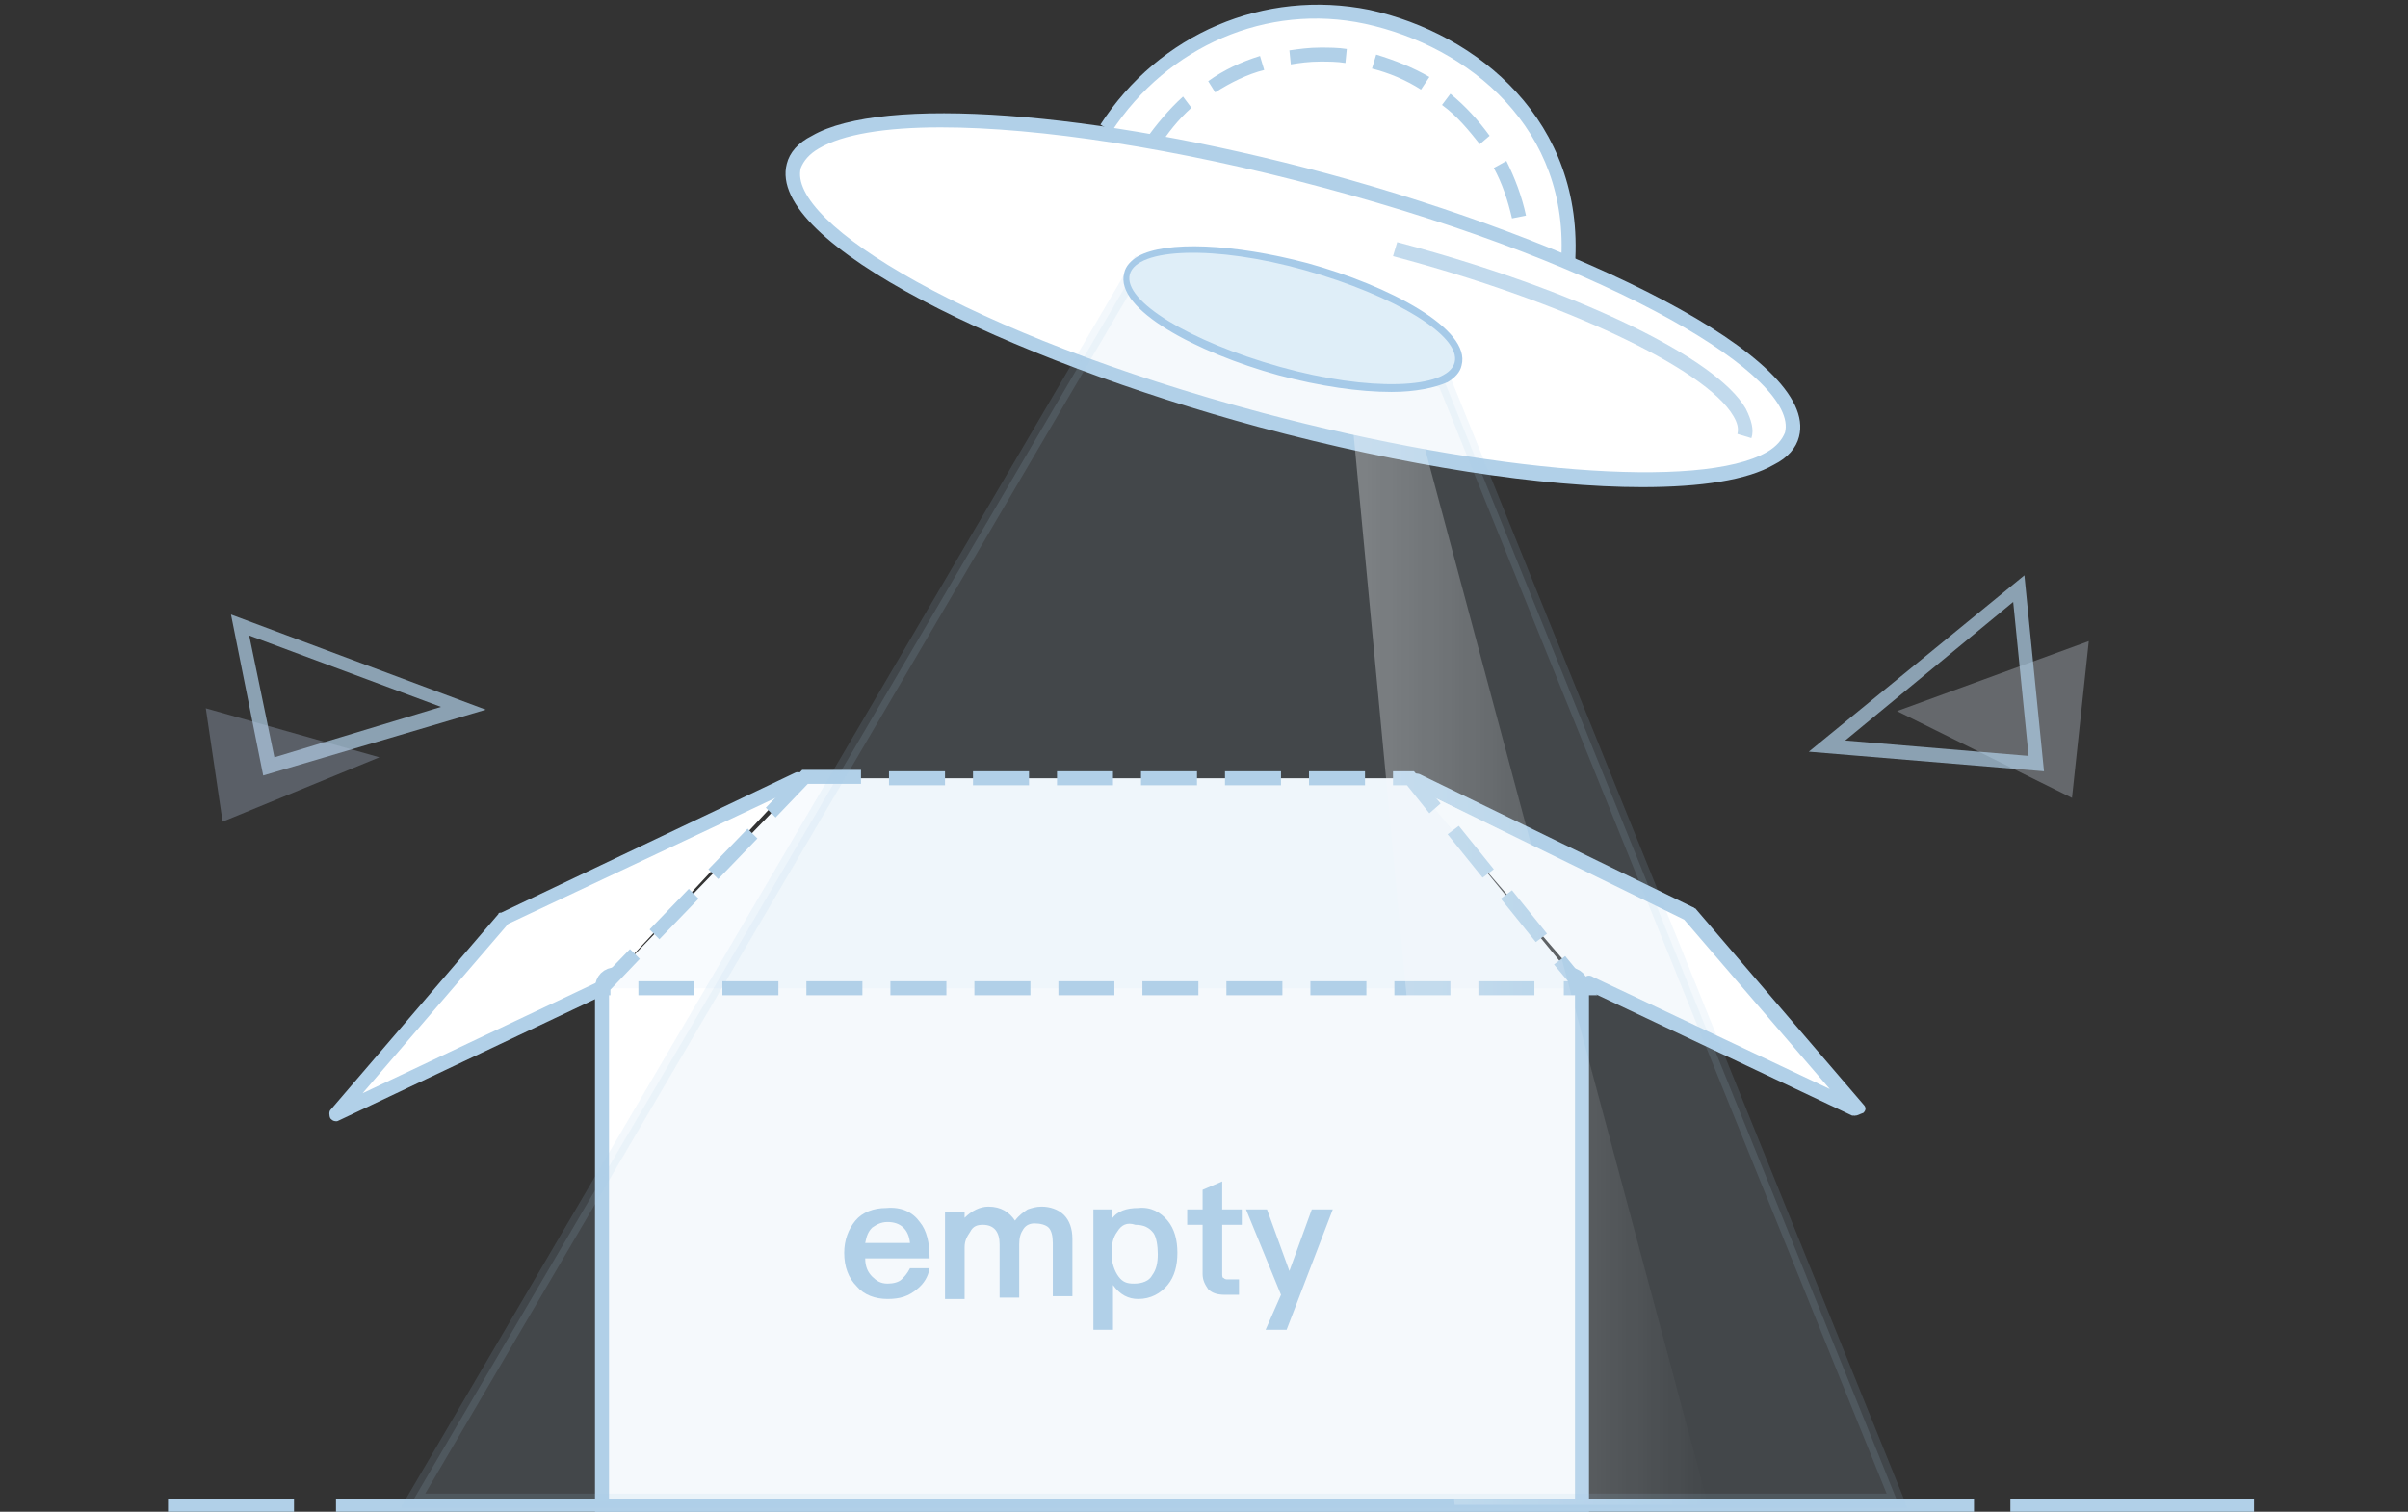 <?xml version="1.0" encoding="utf-8"?>
<!-- Generator: Adobe Illustrator 21.0.0, SVG Export Plug-In . SVG Version: 6.00 Build 0)  -->
<svg version="1.1" id="图层_1" xmlns="http://www.w3.org/2000/svg" xmlns:xlink="http://www.w3.org/1999/xlink" x="0px" y="0px"
	 viewBox="0 0 172 108" style="enable-background:new 0 0 172 108;" xml:space="preserve">
<rect x="0" y="0" width="172" height="108" fill="#333333" stroke="none"/>
<style type="text/css">
	.st0{opacity:0.3;fill:#D9E3F2;enable-background:new    ;}
	.st1{opacity:0.7;fill:#B1D0E8;enable-background:new    ;}
	.st2{opacity:0.3;fill:#B5C7DF;enable-background:new    ;}
	.st3{fill:#B1D0E8;}
	.st4{fill:#FFFFFF;}
	.st5{fill:#FFFFFF;stroke:#B1D0E8;}
	.st6{opacity:0.78;fill:#B1D0E8;enable-background:new    ;}
	.st7{fill:#F8FBFE;}
	.st8{opacity:0.84;fill:url(#SVGID_1_);enable-background:new    ;}
	.st9{enable-background:new    ;}
	.st10{opacity:0.13;fill:#B1D0E8;stroke:#A6CAE8;enable-background:new    ;}
	.st11{fill:#A6CAE8;}
	.st12{fill:#DFEEF8;}
</style>
<path class="st0" d="M135.5,50.8l13.7-5L148,57L135.5,50.8z"/>
<path class="st1" d="M146,55.1l-16.8-1.4l15.4-12.6L146,55.1z M131.8,52.9l13.1,1.1l-1.1-11L131.8,52.9z"/>
<path class="st1" d="M18.8,55.4l-2.3-11.5l18.2,6.8L18.8,55.4z M17.8,45.4l1.8,8.7l11.9-3.6L17.8,45.4z"/>
<path class="st2" d="M27.1,54.1l-12.4-3.5l1.2,8.1L27.1,54.1z"/>
<rect x="12" y="107.1" class="st3" width="9" height="1"/>
<rect x="143.6" y="107.1" class="st3" width="17.4" height="1"/>
<rect x="24" y="107.1" class="st3" width="117" height="1"/>
<path class="st4" d="M57,55.6l-21,10l-12,14l19-9"/>
<path class="st3" d="M24,80.1c-0.2,0-0.3-0.1-0.4-0.2c-0.1-0.2-0.1-0.5,0-0.6l12-14c0-0.1,0.1-0.1,0.2-0.1l21-10
	c0.2-0.1,0.5,0,0.7,0.2c0.1,0.2,0,0.5-0.2,0.7l-21,9.9L25.9,78.1l16.9-8c0.2-0.1,0.5,0,0.7,0.2c0.1,0.2,0,0.5-0.2,0.7l-19,9
	C24.1,80.1,24.1,80.1,24,80.1z"/>
<path class="st4" d="M101,56.2l19.5,9.5l12,14l-19-9"/>
<path class="st3" d="M132.5,79.7c-0.1,0-0.1,0-0.2,0l-19-9c-0.2-0.1-0.4-0.4-0.2-0.7c0.1-0.3,0.4-0.4,0.7-0.2l16.9,8l-10.4-12.1
	l-19.4-9.5c-0.2-0.1-0.4-0.4-0.2-0.7c0.1-0.2,0.4-0.3,0.7-0.2l19.5,9.5c0.1,0,0.1,0.1,0.2,0.1l12,14c0.2,0.2,0.2,0.4,0,0.6
	C132.8,79.6,132.7,79.7,132.5,79.7z"/>
<path class="st5" d="M44,69.6h68c0.6,0,1,0.4,1,1v37H43v-37C43,70,43.4,69.6,44,69.6z"/>
<path class="st4" d="M79,9.2c4-6.1,11.3-9.5,18.6-8c8,1.7,15.1,8.1,14.4,17.6"/>
<path class="st3" d="M112.5,18.9l-1-0.1c0.7-9.6-6.6-15.5-14-17.1c-7-1.5-14.1,1.6-18.1,7.7l-0.8-0.5c4.2-6.5,11.7-9.7,19.2-8.2
	C105.6,2.4,113.2,8.7,112.5,18.9z"/>
<path class="st4" d="M94.6,12.9c19.7,5.3,34.6,13.4,33.3,18.1s-18.2,4.3-37.9-1S55.4,16.6,56.7,11.9C57.9,7.2,74.9,7.6,94.6,12.9z"
	/>
<path class="st3" d="M117.3,34.8c-7.1,0-17-1.5-27.4-4.3c-17.7-4.8-35.2-13.1-33.7-18.8c0.2-0.8,0.8-1.5,1.8-2
	c5-2.9,20.1-1.8,36.8,2.7c17.7,4.8,35.2,13.1,33.7,18.8c-0.2,0.8-0.8,1.5-1.8,2C124.8,34.3,121.5,34.8,117.3,34.8z M67.2,9.1
	c-4,0-7,0.5-8.7,1.5c-0.7,0.4-1.1,0.9-1.3,1.4c-1,3.9,12,11.9,33,17.5c16.2,4.3,31.3,5.5,36,2.8c0.7-0.4,1.1-0.9,1.3-1.4
	c1-3.9-12-11.9-33-17.5l0,0C84.1,10.6,74.2,9.1,67.2,9.1z"/>
<path class="st6" d="M125.1,31.3l-1-0.3c0.1-0.4,0-0.8-0.3-1.3c-2-3.4-12.2-8.2-24.3-11.4l0.3-1c12.5,3.3,22.8,8.2,24.9,11.9
	C125.1,30,125.3,30.7,125.1,31.3z"/>
<path class="st7" d="M57.5,55.6h43.2l12.3,15H43L57.5,55.6z"/>
<path class="st3" d="M114.1,71.1h-2.4v-1h0.3l-1-1.2l0.8-0.6L114.1,71.1z M109.6,71.1h-4v-1h4V71.1z M103.6,71.1h-4v-1h4V71.1z
	 M97.6,71.1h-4v-1h4V71.1z M91.6,71.1h-4v-1h4V71.1z M85.6,71.1h-4v-1h4V71.1z M79.6,71.1h-4v-1h4V71.1z M73.6,71.1h-4v-1h4V71.1z
	 M67.6,71.1h-4v-1h4V71.1z M61.6,71.1h-4v-1h4V71.1z M55.6,71.1h-4v-1h4V71.1z M49.6,71.1h-4v-1h4V71.1z M43.6,71.1h-1.8l3.2-3.3
	l0.7,0.7l-2.1,2.2C43.6,70.7,43.6,71.1,43.6,71.1z M109.7,67.3l-2.5-3.1l0.8-0.6l2.5,3.1L109.7,67.3z M47.1,67.1l-0.7-0.7l2.8-2.9
	l0.7,0.7L47.1,67.1z M51.3,62.8l-0.7-0.7l2.8-2.9l0.7,0.7L51.3,62.8z M105.9,62.7l-2.5-3.1l0.8-0.6l2.5,3.1L105.9,62.7z M55.4,58.4
	l-0.7-0.7l2.6-2.7h4.2v1h-3.8L55.4,58.4z M102.1,58.1l-1.6-2h-1v-1h1.5l1.9,2.3L102.1,58.1z M97.5,56.1h-4v-1h4V56.1z M91.5,56.1h-4
	v-1h4V56.1z M85.5,56.1h-4v-1h4V56.1z M79.5,56.1h-4v-1h4V56.1z M73.5,56.1h-4v-1h4V56.1z M67.5,56.1h-4v-1h4V56.1z"/>
<g>
	<path class="st3" d="M108,15.6c-0.3-1.3-0.7-2.5-1.3-3.6l0.9-0.5c0.6,1.2,1.1,2.5,1.4,3.9L108,15.6z M82.7,10.6L81.8,10
		c0.8-1.1,1.7-2.2,2.7-3.1l0.6,0.8C84.2,8.5,83.4,9.5,82.7,10.6z M105.7,10.3c-0.8-1-1.6-2-2.7-2.8l0.6-0.8c1.1,0.9,2,1.9,2.8,3
		L105.7,10.3z M86.8,6.6l-0.5-0.8C87.4,5,88.7,4.4,90,4l0.3,1C89.1,5.3,87.9,5.9,86.8,6.6z M101.5,6.4c-1.1-0.7-2.3-1.2-3.5-1.5
		l0.3-1c1.3,0.4,2.6,0.9,3.8,1.6L101.5,6.4z M92.2,4.6l-0.1-1c0.7-0.1,1.4-0.2,2.2-0.2c0.6,0,1.3,0,1.9,0.1l-0.1,1
		c-0.6-0.1-1.2-0.1-1.8-0.1C93.5,4.4,92.8,4.5,92.2,4.6z"/>
</g>
<linearGradient id="SVGID_1_" gradientUnits="userSpaceOnUse" x1="96.447" y1="42.25" x2="121.96" y2="42.25" gradientTransform="matrix(1 0 0 -1 0 110)">
	<stop  offset="0" style="stop-color:#FFFFFF;stop-opacity:0.4"/>
	<stop  offset="1" style="stop-color:#FFFFFF;stop-opacity:0"/>
</linearGradient>
<path class="st8" d="M100.7,28l21.3,79.5h-18.1L96.4,28H100.7z"/>
<g class="st9">
	<path class="st3" d="M65.7,87.3c0.5,0.6,0.7,1.5,0.7,2.6h-4.6c0,0.6,0.2,1,0.5,1.3c0.3,0.3,0.6,0.5,1.1,0.5c0.4,0,0.8-0.1,1-0.3
		c0.2-0.2,0.4-0.4,0.6-0.8h1.4c-0.1,0.6-0.4,1.1-0.9,1.5c-0.6,0.5-1.2,0.7-2.1,0.7c-0.9,0-1.7-0.3-2.2-0.9c-0.6-0.6-0.9-1.4-0.9-2.4
		c0-0.9,0.3-1.7,0.8-2.3c0.5-0.6,1.3-0.9,2.2-0.9C64.4,86.2,65.2,86.6,65.7,87.3z M62.3,87.7c-0.3,0.3-0.4,0.6-0.5,1.1H65
		c-0.1-1-0.7-1.5-1.6-1.5C62.9,87.3,62.6,87.5,62.3,87.7z"/>
	<path class="st3" d="M72.5,87.2c0.3-0.4,0.6-0.6,0.9-0.8c0.3-0.1,0.6-0.2,1-0.2c0.6,0,1.2,0.2,1.6,0.6c0.4,0.4,0.6,1,0.6,1.7v4.1
		h-1.4v-3.8c0-0.5-0.1-0.9-0.3-1.1c-0.2-0.2-0.6-0.3-1-0.3c-0.3,0-0.6,0.1-0.8,0.4c-0.2,0.3-0.3,0.6-0.3,1.1v3.8h-1.4v-3.8
		c0-0.9-0.4-1.4-1.2-1.4c-0.4,0-0.7,0.1-0.9,0.5c-0.2,0.3-0.4,0.6-0.4,1.1v3.7h-1.4v-6.2h1.4V87c0.5-0.5,1.1-0.8,1.7-0.8
		C71.5,86.2,72.1,86.6,72.5,87.2z"/>
	<path class="st3" d="M83.4,87.2c0.5,0.6,0.7,1.4,0.7,2.3c0,0.9-0.2,1.7-0.7,2.3c-0.5,0.6-1.2,1-2.1,1c-0.7,0-1.3-0.3-1.8-1V95h-1.4
		v-8.6h1.3v0.7c0.4-0.6,1.1-0.8,1.9-0.8C82.2,86.2,82.9,86.6,83.4,87.2z M79.8,88c-0.3,0.4-0.4,0.9-0.4,1.5v0.1
		c0,0.6,0.2,1.2,0.5,1.6c0.3,0.4,0.6,0.5,1.1,0.5c0.6,0,1.1-0.2,1.3-0.6c0.3-0.4,0.4-0.9,0.4-1.5s-0.1-1.2-0.3-1.5
		c-0.3-0.4-0.7-0.6-1.3-0.6C80.5,87.3,80.1,87.5,79.8,88z"/>
	<path class="st3" d="M87.3,86.4h1.4v1.1h-1.4V91c0,0.1,0,0.3,0.1,0.3c0.1,0.1,0.2,0.1,0.3,0.1h0.8v1.1h-1c-0.5,0-0.9-0.1-1.2-0.4
		c-0.2-0.3-0.4-0.6-0.4-1.1v-3.5h-1.1v-1.1h1.1V85l1.4-0.6V86.4z"/>
	<path class="st3" d="M90.5,86.4l1.6,4.4l1.6-4.4h1.5L91.9,95h-1.5l1.1-2.5L89,86.4H90.5z"/>
</g>
<path class="st10" d="M81.3,18.9l-51.8,88.3h106l-32.3-79.9L81.3,18.9z"/>
<path class="st11" d="M85.1,18.5c-1.5,0-2.7,0.2-3.4,0.6c-0.3,0.2-0.5,0.4-0.5,0.6c-0.3,1.3,3.4,4.2,10.3,6
	c4.9,1.4,9.6,1.6,11.3,0.6c0.3-0.2,0.5-0.4,0.5-0.6c0.3-1.3-3.4-4.2-10.3-6l0,0C90.1,19,87.3,18.5,85.1,18.5z M99.4,28
	c-2.3,0-5.1-0.4-8.1-1.2c-5.8-1.6-11.7-4.7-11-7.3c0.1-0.5,0.5-0.9,1-1.2c2-1.1,6.8-0.9,12.1,0.5c5.8,1.6,11.7,4.7,11,7.3
	c-0.1,0.5-0.5,0.9-1,1.2C102.5,27.7,101.1,28,99.4,28z"/>
<path class="st12" d="M93.2,19.3c6.4,1.8,11.2,4.7,10.7,6.6s-6.1,2.1-12.5,0.3c-6.4-1.8-11.2-4.7-10.7-6.6
	C81.2,17.7,86.8,17.5,93.2,19.3z"/>
</svg>
